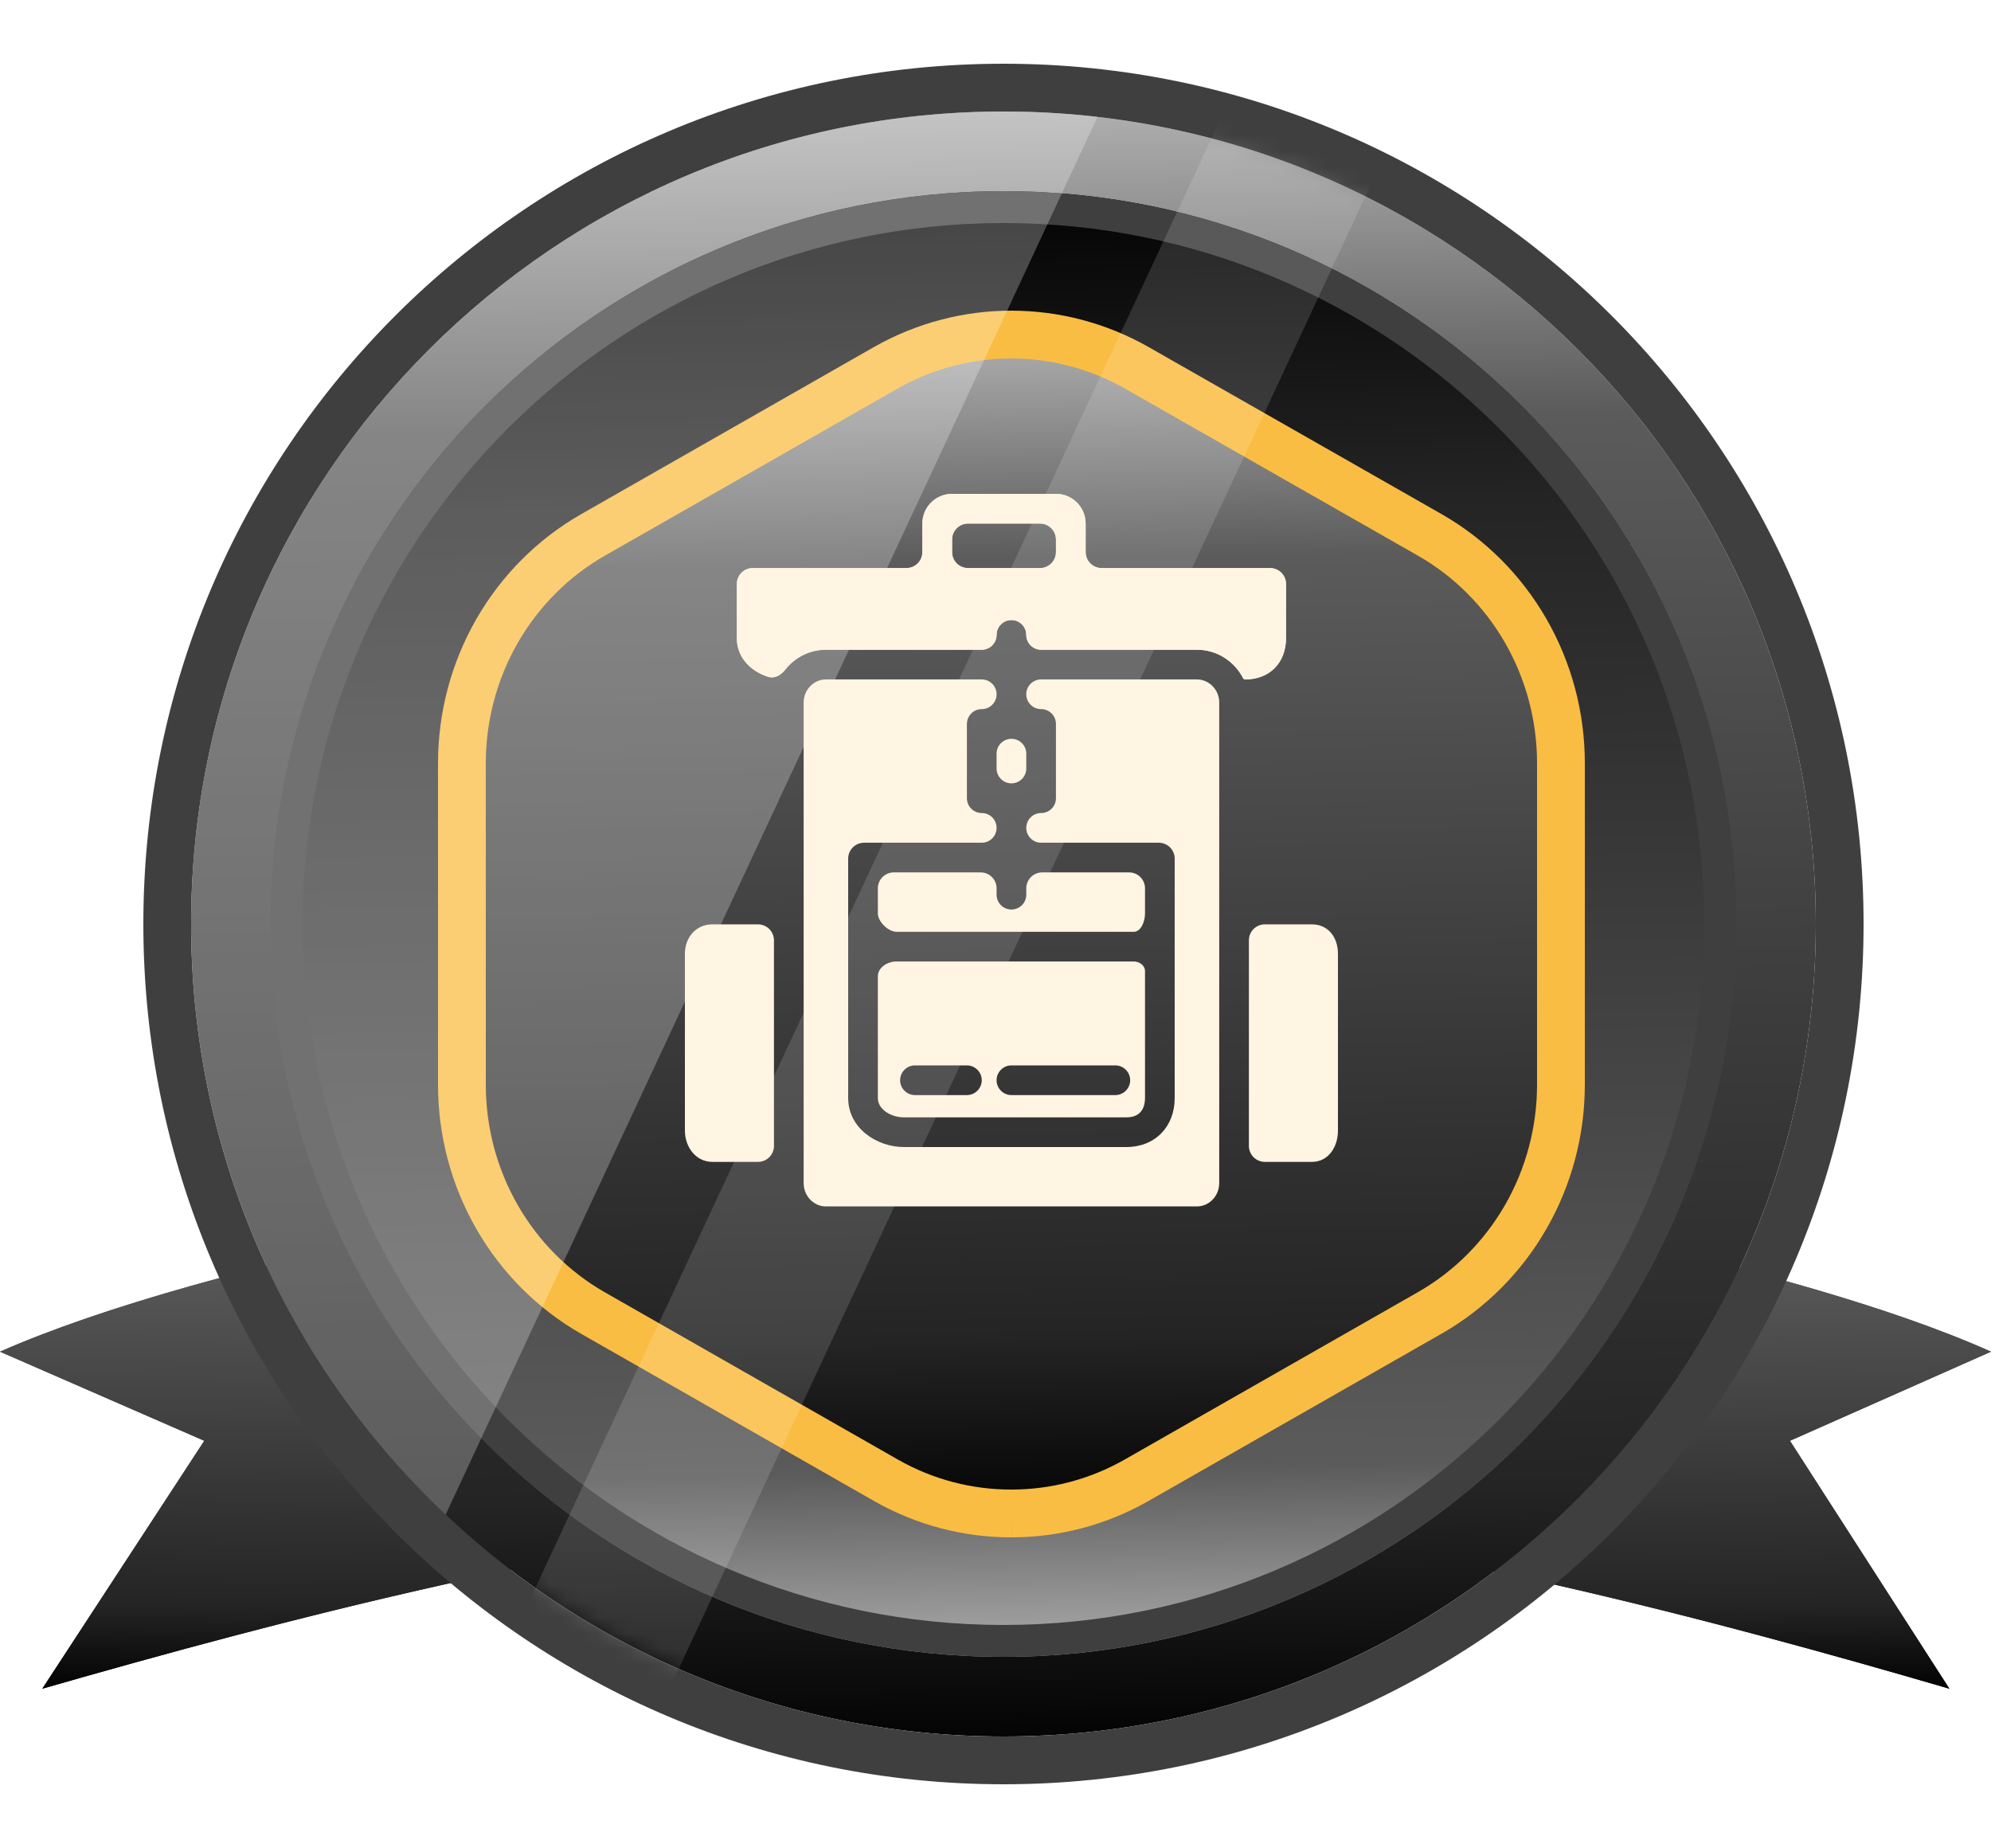 <svg width="125" height="116" viewBox="0 0 125 116" fill="none" xmlns="http://www.w3.org/2000/svg">
<path d="M122.385 106L112.378 90.439L125 84.846C112.376 79.188 85.552 73.799 63 72V94.106C85.71 95.665 107.997 101.813 122.385 106Z" fill="url(#paint0_linear_516_3769)"/>
<path fill-rule="evenodd" clip-rule="evenodd" d="M109.432 89.557L119.85 84.94C106.814 80.237 84.603 75.916 65 74.176V92.249C84.731 93.817 103.956 98.684 117.827 102.609L109.432 89.557ZM122.385 106C121.445 105.726 120.47 105.444 119.464 105.155C105.081 101.029 84.225 95.563 63 94.106V72C63.663 72.053 64.33 72.109 65 72.168C85.686 73.99 109.446 78.69 122.459 83.784C123.359 84.136 124.207 84.49 125 84.846L112.378 90.439L122.385 106Z" fill="url(#paint1_linear_516_3769)"/>
<path d="M2.657 106L12.826 90.439L0 84.846C12.828 79.188 40.084 73.799 63 72V94.106C39.924 95.665 17.278 101.813 2.657 106Z" fill="url(#paint2_linear_516_3769)"/>
<path fill-rule="evenodd" clip-rule="evenodd" d="M15.795 89.552L5.221 84.941C18.484 80.233 41.073 75.911 61 74.173V92.247C40.923 93.814 21.358 98.693 7.254 102.621L15.795 89.552ZM2.657 106C3.602 105.729 4.581 105.45 5.592 105.165C20.208 101.037 41.416 95.564 63 94.106V72C62.337 72.052 61.67 72.107 61 72.165C39.969 73.985 15.803 78.689 2.575 83.787C1.663 84.138 0.803 84.491 0 84.846L12.826 90.439L2.657 106Z" fill="url(#paint3_linear_516_3769)"/>
<g filter="url(#filter0_d_516_3769)">
<path d="M114 54C114 82.166 91.166 105 63 105C34.834 105 12 82.166 12 54C12 25.834 34.834 3 63 3C91.166 3 114 25.834 114 54Z" fill="url(#paint4_linear_516_3769)"/>
<path fill-rule="evenodd" clip-rule="evenodd" d="M117 54C117 83.823 92.823 108 63 108C33.177 108 9 83.823 9 54C9 24.177 33.177 0 63 0C92.823 0 117 24.177 117 54ZM63 105C91.166 105 114 82.166 114 54C114 25.834 91.166 3 63 3C34.834 3 12 25.834 12 54C12 82.166 34.834 105 63 105Z" fill="#3F3F3F"/>
<path d="M109 54C109 79.405 88.405 100 63 100C37.595 100 17 79.405 17 54C17 28.595 37.595 8 63 8C88.405 8 109 28.595 109 54Z" fill="url(#paint5_linear_516_3769)"/>
<path fill-rule="evenodd" clip-rule="evenodd" d="M63 98C87.3 98 107 78.3 107 54C107 29.7 87.3 10 63 10C38.7 10 19 29.7 19 54C19 78.3 38.7 98 63 98ZM63 100C88.405 100 109 79.405 109 54C109 28.595 88.405 8 63 8C37.595 8 17 28.595 17 54C17 79.405 37.595 100 63 100Z" fill="#3F3F3F"/>
<path d="M63.501 91C60.752 91.007 58.047 90.295 55.645 88.931L37.233 78.423C34.736 76.997 32.657 74.918 31.21 72.4C29.763 69.881 29 67.014 29 64.095V43.905C29 40.985 29.763 38.118 31.21 35.6C32.657 33.081 34.736 31.002 37.233 29.576L55.645 19.068C58.046 17.712 60.746 17 63.49 17C66.235 17 68.935 17.712 71.336 19.068L89.767 29.576C92.264 31.002 94.343 33.081 95.79 35.6C97.238 38.118 98 40.985 98 43.905V64.095C97.998 67.012 97.234 69.876 95.787 72.392C94.34 74.908 92.262 76.985 89.767 78.41L71.356 88.918C68.955 90.286 66.251 91.003 63.501 91Z" fill="url(#paint6_linear_516_3769)"/>
<path fill-rule="evenodd" clip-rule="evenodd" d="M56.385 20.373C56.384 20.373 56.383 20.374 56.383 20.374L37.977 30.878C37.977 30.879 37.977 30.878 37.977 30.878C35.714 32.171 33.826 34.058 32.51 36.347C31.195 38.637 30.5 41.246 30.5 43.905V64.095C30.5 66.753 31.195 69.362 32.51 71.652C33.826 73.942 35.714 75.828 37.977 77.121L56.385 87.626C56.385 87.627 56.385 87.626 56.385 87.626C58.562 88.862 61.011 89.507 63.497 89.5L63.503 89.5C65.99 89.503 68.438 88.854 70.613 87.615L89.023 77.108C89.023 77.108 89.023 77.108 89.023 77.108C91.284 75.816 93.171 73.931 94.487 71.644C95.802 69.356 96.498 66.75 96.5 64.094V43.905C96.5 41.246 95.806 38.637 94.49 36.347C93.174 34.057 91.286 32.171 89.023 30.879L70.598 20.374C70.598 20.374 70.597 20.373 70.596 20.373C68.419 19.144 65.975 18.5 63.49 18.5C61.006 18.5 58.562 19.144 56.385 20.373ZM54.907 17.762C57.532 16.279 60.486 15.5 63.49 15.5C66.495 15.5 69.449 16.279 72.074 17.762L72.079 17.765L90.51 28.273C93.241 29.832 95.512 32.105 97.091 34.852C98.67 37.6 99.5 40.724 99.5 43.905C99.5 43.905 99.5 43.905 99.5 43.905V64.096C99.498 67.274 98.666 70.395 97.087 73.14C95.509 75.885 93.24 78.154 90.511 79.713L72.099 90.221C69.474 91.717 66.514 92.502 63.504 92.5C63.502 92.5 63.501 92.5 63.499 92.5L63.501 91L63.505 92.5C63.505 92.5 63.504 92.5 63.504 92.5C60.493 92.508 57.532 91.727 54.904 90.235L54.901 90.234L36.49 79.726C33.759 78.166 31.488 75.894 29.909 73.147C28.331 70.4 27.5 67.275 27.5 64.095V43.905C27.5 43.905 27.5 43.905 27.5 43.905C27.5 40.724 28.331 37.6 29.909 34.853C31.488 32.105 33.758 29.833 36.489 28.273L54.901 17.766L54.907 17.762Z" fill="#FABD43"/>
<path fill-rule="evenodd" clip-rule="evenodd" d="M68.904 3.338L27.979 91.074C18.14 81.777 12 68.605 12 54C12 25.834 34.834 3 63 3C64.997 3 66.967 3.115 68.904 3.338Z" fill="white" fill-opacity="0.26"/>
<mask id="mask0_516_3769" style="mask-type:alpha" maskUnits="userSpaceOnUse" x="12" y="3" width="102" height="102">
<path d="M114 54C114 82.166 91.166 105 63 105C34.834 105 12 82.166 12 54C12 25.834 34.834 3 63 3C91.166 3 114 25.834 114 54Z" fill="url(#paint7_linear_516_3769)"/>
</mask>
<g mask="url(#mask0_516_3769)">
<path d="M86.638 -18L95.974 -13.645L28.336 131.355L19 127.001L86.638 -18Z" fill="white" fill-opacity="0.14"/>
</g>
<path d="M71.887 51.761C71.887 51.209 71.439 50.761 70.887 50.761H65.432C64.88 50.761 64.432 51.209 64.432 51.761V52.159C64.432 52.674 64.015 53.091 63.5 53.091C62.986 53.091 62.568 52.674 62.568 52.159V51.761C62.568 51.209 62.121 50.761 61.568 50.761H56.114C55.562 50.761 55.114 51.209 55.114 51.761V53.338C55.114 53.846 55.766 54.489 56.279 54.489H71.188C71.607 54.489 71.887 53.893 71.887 53.338L71.887 51.761Z" fill="#FFF5E2"/>
<path d="M75.148 38.648C75.148 38.648 75.148 38.648 75.148 38.648H65.363C64.849 38.648 64.432 39.065 64.432 39.579C64.432 40.094 64.849 40.511 65.363 40.511C65.878 40.511 66.295 40.928 66.295 41.443V46.102C66.295 46.617 65.878 47.034 65.363 47.034C64.849 47.034 64.432 47.451 64.432 47.966C64.432 48.48 64.849 48.898 65.363 48.898H72.75C73.302 48.898 73.75 49.345 73.75 49.898V64.925C73.75 66.737 72.506 68 70.722 68H56.744C55.062 68 53.25 66.826 53.25 64.925V49.898C53.25 49.346 53.698 48.898 54.25 48.898H61.637C62.151 48.898 62.568 48.481 62.568 47.967C62.568 47.452 62.151 47.035 61.637 47.035C61.122 47.035 60.705 46.618 60.705 46.103V41.444C60.705 40.929 61.122 40.512 61.637 40.512C62.151 40.512 62.568 40.095 62.568 39.58C62.568 39.066 62.151 38.648 61.637 38.648L51.852 38.648C51.083 38.648 50.455 39.31 50.455 40.087V70.288C50.455 70.302 50.458 70.316 50.459 70.33C50.481 71.089 51.097 71.728 51.852 71.728H75.148C75.903 71.728 76.519 71.089 76.542 70.33C76.542 70.316 76.546 70.302 76.546 70.288V40.088C76.546 39.31 75.917 38.648 75.148 38.648C75.148 38.648 75.148 38.648 75.148 38.648Z" fill="#FFF5E2"/>
<path d="M62.568 43.307C62.568 42.792 62.986 42.375 63.5 42.375C64.015 42.375 64.432 42.792 64.432 43.307V44.239C64.432 44.753 64.015 45.171 63.5 45.171C62.986 45.171 62.568 44.753 62.568 44.239V43.307Z" fill="#FFF5E2"/>
<path d="M56.279 56.352C55.717 56.352 55.114 56.726 55.114 57.288V64.925C55.114 65.652 55.957 66.136 56.745 66.136H70.722C71.733 66.136 71.887 65.377 71.887 64.925V56.955C71.887 56.605 71.538 56.352 71.188 56.352L56.279 56.352ZM60.705 64.739H57.444C56.931 64.739 56.512 64.32 56.512 63.807C56.512 63.294 56.931 62.875 57.444 62.875H60.705C61.217 62.875 61.637 63.294 61.637 63.807C61.636 64.32 61.217 64.739 60.705 64.739ZM70.022 64.739H63.5C62.987 64.739 62.568 64.32 62.568 63.807C62.568 63.294 62.987 62.875 63.5 62.875H70.023C70.535 62.875 70.955 63.294 70.955 63.807C70.954 64.32 70.535 64.739 70.022 64.739Z" fill="#FFF5E2"/>
<path d="M69.159 31.659C68.607 31.659 68.159 31.211 68.159 30.659V28.863C68.159 27.834 67.325 27 66.296 27H59.773C58.743 27 57.909 27.834 57.909 28.863V30.659C57.909 31.211 57.462 31.659 56.909 31.659H47.261C46.709 31.659 46.261 32.107 46.261 32.659V36.053C46.261 37.294 47.156 38.15 48.241 38.488C48.642 38.613 49.038 38.367 49.297 38.036C49.895 37.275 50.819 36.784 51.852 36.784H61.636C62.151 36.784 62.568 36.367 62.568 35.852C62.568 35.338 62.985 34.921 63.5 34.921C64.014 34.921 64.432 35.338 64.432 35.852C64.432 36.367 64.849 36.784 65.364 36.784H75.148C76.406 36.784 77.496 37.505 78.042 38.564C78.068 38.615 78.12 38.648 78.177 38.648C79.709 38.648 80.739 37.604 80.739 36.053V32.659C80.739 32.107 80.291 31.659 79.739 31.659H69.159ZM66.296 30.659C66.296 31.211 65.848 31.659 65.296 31.659H60.773C60.221 31.659 59.773 31.211 59.773 30.659V29.863C59.773 29.311 60.221 28.863 60.773 28.863H65.296C65.848 28.863 66.296 29.311 66.296 29.863V30.659Z" fill="#FFF5E2"/>
<path d="M69.159 31.659C68.607 31.659 68.159 31.211 68.159 30.659V28.863C68.159 27.834 67.325 27 66.296 27H59.773C58.743 27 57.909 27.834 57.909 28.863V30.659C57.909 31.211 57.462 31.659 56.909 31.659H47.261C46.709 31.659 46.261 32.107 46.261 32.659V36.053C46.261 37.294 47.156 38.15 48.241 38.488C48.642 38.613 49.038 38.367 49.297 38.036C49.895 37.275 50.819 36.784 51.852 36.784H61.636C62.151 36.784 62.568 36.367 62.568 35.852C62.568 35.338 62.985 34.921 63.5 34.921C64.014 34.921 64.432 35.338 64.432 35.852C64.432 36.367 64.849 36.784 65.364 36.784H75.148C76.406 36.784 77.496 37.505 78.042 38.564C78.068 38.615 78.12 38.648 78.177 38.648C79.709 38.648 80.739 37.604 80.739 36.053V32.659C80.739 32.107 80.291 31.659 79.739 31.659H69.159ZM66.296 30.659C66.296 31.211 65.848 31.659 65.296 31.659H60.773C60.221 31.659 59.773 31.211 59.773 30.659V29.863C59.773 29.311 60.221 28.863 60.773 28.863H65.296C65.848 28.863 66.296 29.311 66.296 29.863V30.659Z" fill="#FFF5E2"/>
<path d="M78.409 55.023C78.409 54.47 78.857 54.023 79.409 54.023H82.369C83.394 54.023 84 54.844 84 55.869V66.973C84 67.998 83.394 68.932 82.369 68.932L79.409 68.932C78.857 68.932 78.409 68.484 78.409 67.932V55.023Z" fill="#FFF5E2"/>
<path d="M48.591 67.932C48.591 68.484 48.143 68.932 47.591 68.932H44.717C43.692 68.932 43 67.998 43 66.973V55.87C43 54.845 43.692 54.023 44.717 54.023H47.591C48.143 54.023 48.591 54.471 48.591 55.023V67.932Z" fill="#FFF5E2"/>
</g>
<defs>
<filter id="filter0_d_516_3769" x="5" y="0" width="116" height="116" filterUnits="userSpaceOnUse" color-interpolation-filters="sRGB">
<feFlood flood-opacity="0" result="BackgroundImageFix"/>
<feColorMatrix in="SourceAlpha" type="matrix" values="0 0 0 0 0 0 0 0 0 0 0 0 0 0 0 0 0 0 127 0" result="hardAlpha"/>
<feOffset dy="4"/>
<feGaussianBlur stdDeviation="2"/>
<feComposite in2="hardAlpha" operator="out"/>
<feColorMatrix type="matrix" values="0 0 0 0 0 0 0 0 0 0 0 0 0 0 0 0 0 0 0.25 0"/>
<feBlend mode="normal" in2="BackgroundImageFix" result="effect1_dropShadow_516_3769"/>
<feBlend mode="normal" in="SourceGraphic" in2="effect1_dropShadow_516_3769" result="shape"/>
</filter>
<linearGradient id="paint0_linear_516_3769" x1="94.32" y1="71.346" x2="94.644" y2="106.651" gradientUnits="userSpaceOnUse">
<stop stop-color="#B7B7B7"/>
<stop offset="0.203" stop-color="#5B5B5B"/>
<stop offset="0.839" stop-color="#242424"/>
<stop offset="1"/>
</linearGradient>
<linearGradient id="paint1_linear_516_3769" x1="94.32" y1="71.346" x2="94.644" y2="106.651" gradientUnits="userSpaceOnUse">
<stop stop-color="#B7B7B7"/>
<stop offset="0.203" stop-color="#5B5B5B"/>
<stop offset="0.839" stop-color="#242424"/>
<stop offset="1"/>
</linearGradient>
<linearGradient id="paint2_linear_516_3769" x1="31.175" y1="71.346" x2="30.856" y2="106.651" gradientUnits="userSpaceOnUse">
<stop stop-color="#B7B7B7"/>
<stop offset="0.203" stop-color="#5B5B5B"/>
<stop offset="0.839" stop-color="#242424"/>
<stop offset="1"/>
</linearGradient>
<linearGradient id="paint3_linear_516_3769" x1="31.175" y1="71.346" x2="30.856" y2="106.651" gradientUnits="userSpaceOnUse">
<stop stop-color="#B7B7B7"/>
<stop offset="0.203" stop-color="#5B5B5B"/>
<stop offset="0.839" stop-color="#242424"/>
<stop offset="1"/>
</linearGradient>
<linearGradient id="paint4_linear_516_3769" x1="63.526" y1="1.038" x2="65.298" y2="106.932" gradientUnits="userSpaceOnUse">
<stop stop-color="#B7B7B7"/>
<stop offset="0.203" stop-color="#5B5B5B"/>
<stop offset="0.839" stop-color="#242424"/>
<stop offset="1"/>
</linearGradient>
<linearGradient id="paint5_linear_516_3769" x1="63.474" y1="6.231" x2="65.073" y2="101.742" gradientUnits="userSpaceOnUse">
<stop/>
<stop offset="0.224" stop-color="#242424"/>
<stop offset="0.859" stop-color="#5B5B5B"/>
<stop offset="1" stop-color="#B7B7B7"/>
</linearGradient>
<linearGradient id="paint6_linear_516_3769" x1="63.856" y1="15.577" x2="65.235" y2="92.398" gradientUnits="userSpaceOnUse">
<stop stop-color="#B7B7B7"/>
<stop offset="0.203" stop-color="#5B5B5B"/>
<stop offset="0.839" stop-color="#242424"/>
<stop offset="1"/>
</linearGradient>
<linearGradient id="paint7_linear_516_3769" x1="63.526" y1="1.038" x2="65.298" y2="106.932" gradientUnits="userSpaceOnUse">
<stop stop-color="#FFF5DE"/>
<stop offset="0.203" stop-color="#FFE097"/>
<stop offset="0.839" stop-color="#CC9C56"/>
<stop offset="1" stop-color="#7A5B2D"/>
</linearGradient>
</defs>
</svg>
